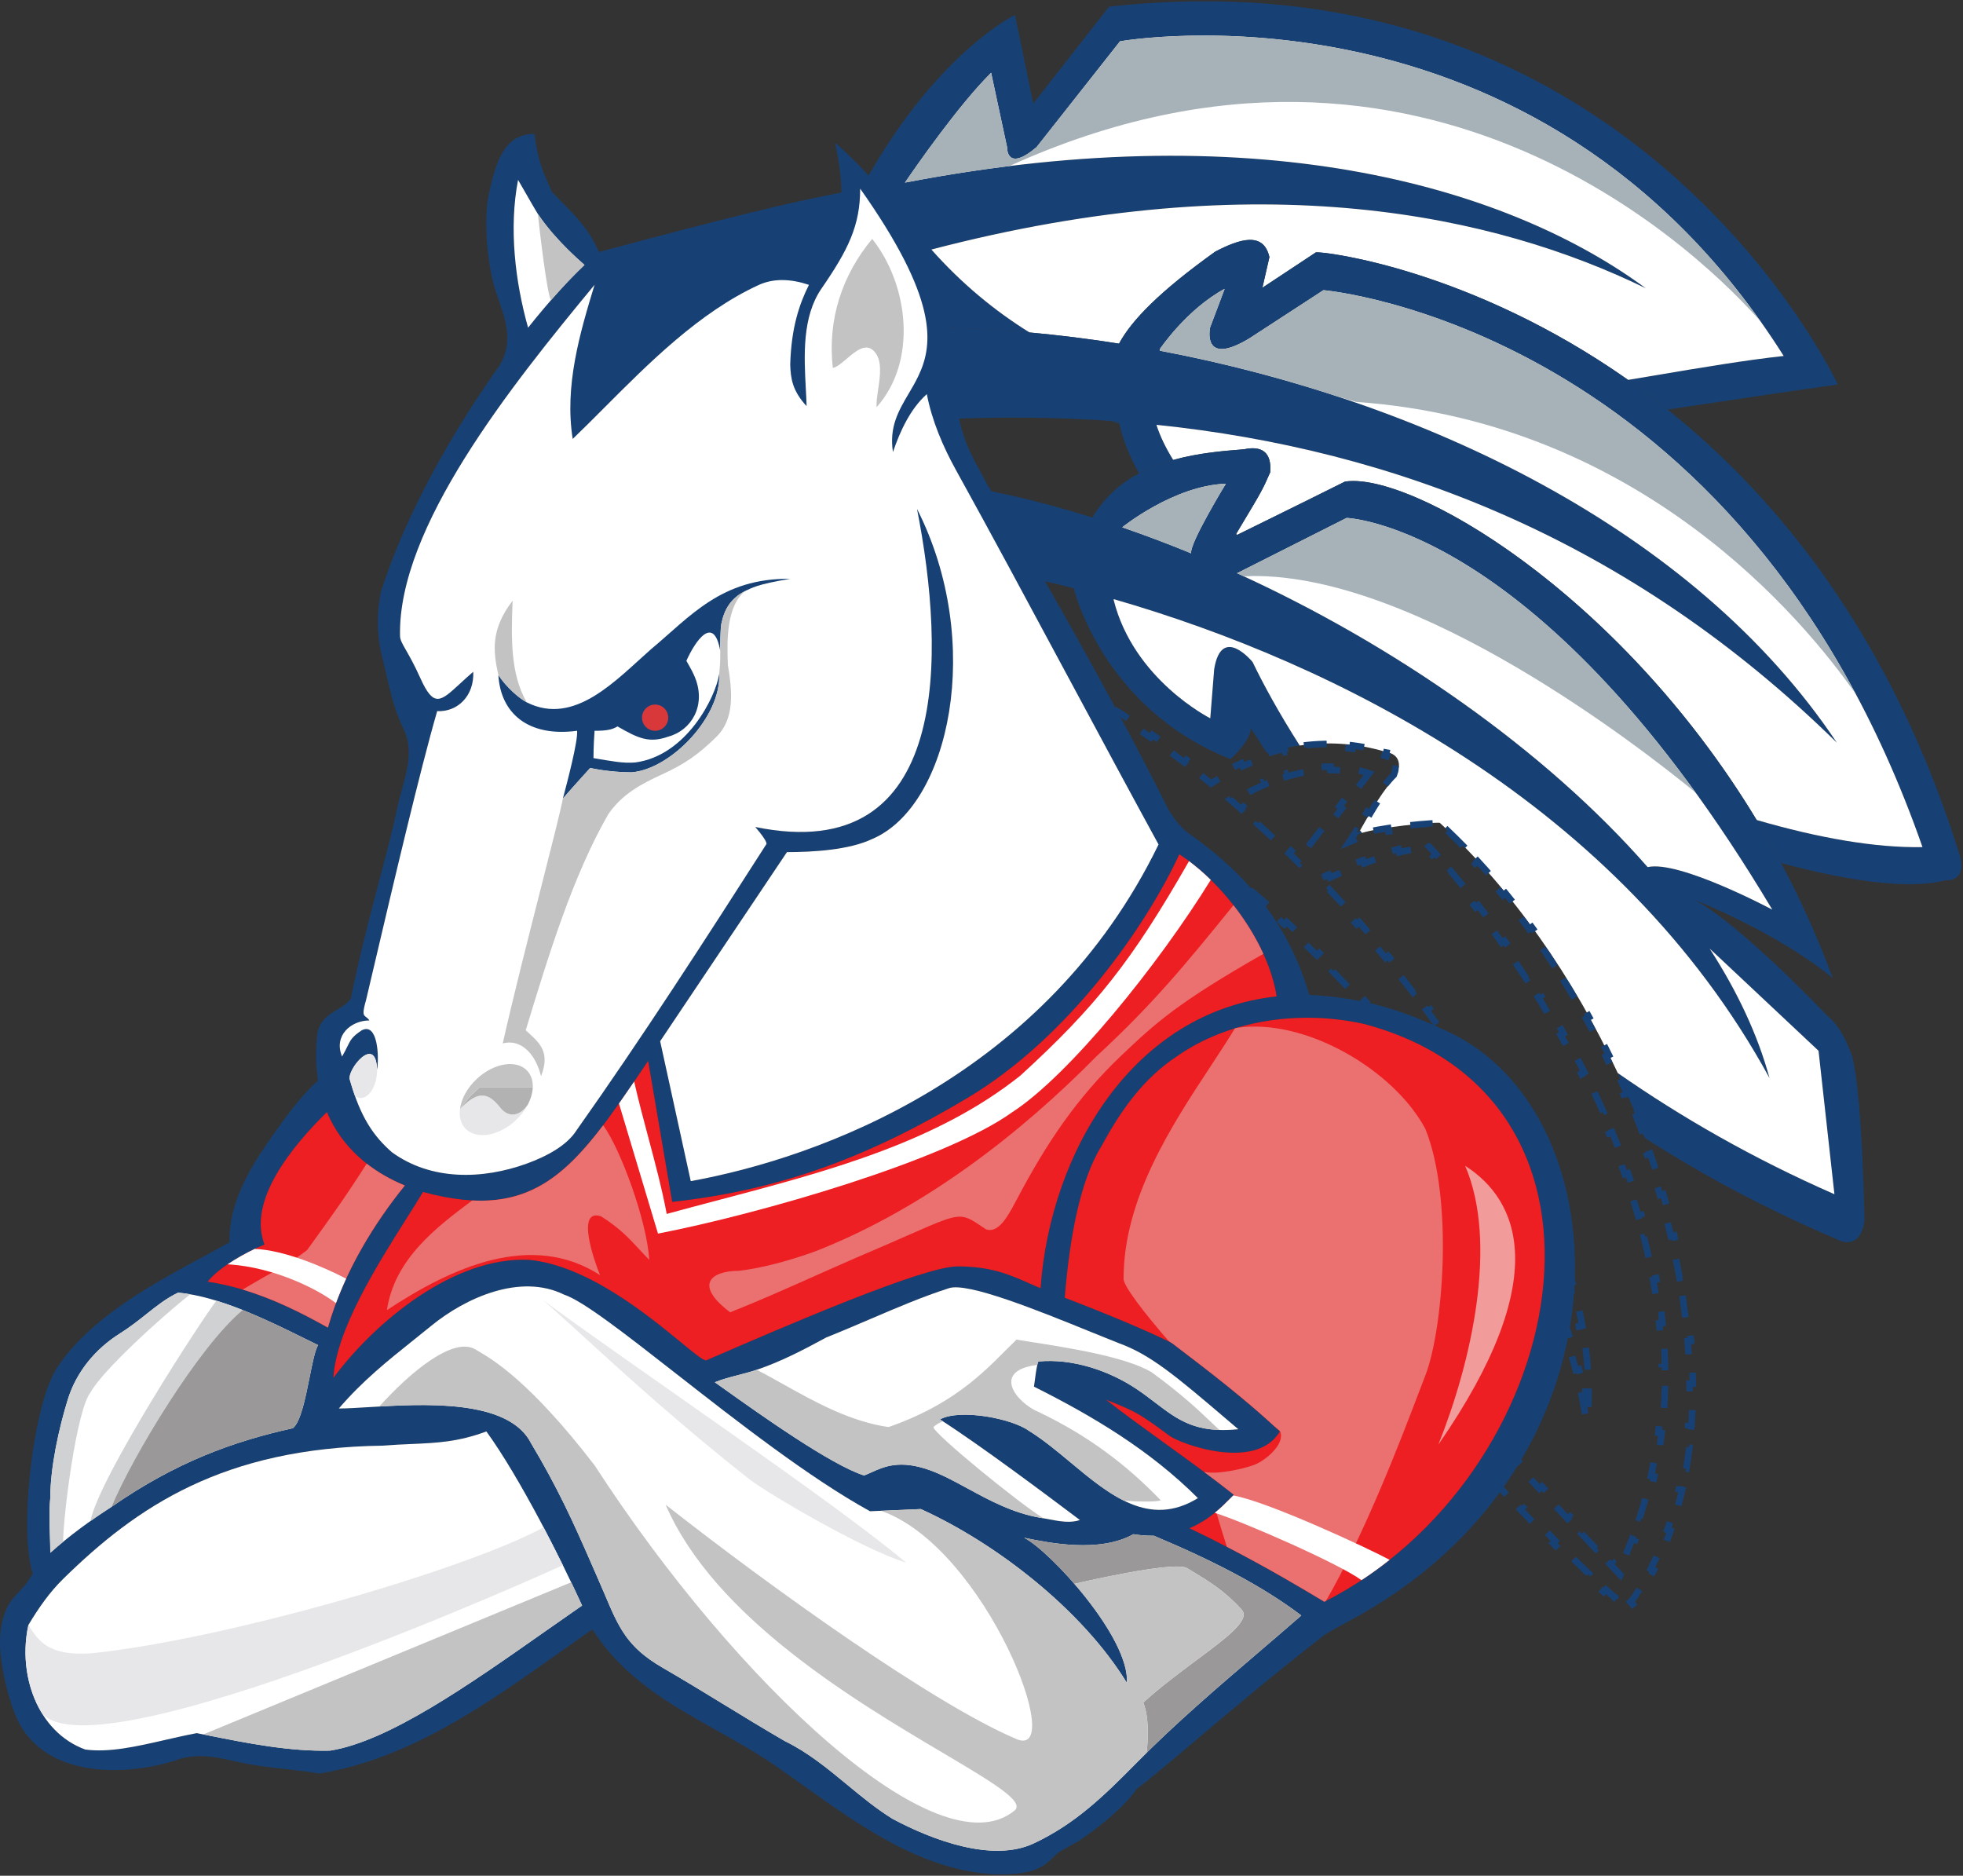 <svg width="898" height="858" viewBox="0 0 898 858" fill="none" xmlns="http://www.w3.org/2000/svg">
<rect x="0" y="0" width="898" height="858" fill="#333333" stroke="none"/>
<g clip-path="url(#clip0_29_3821)">
<path fill-rule="evenodd" clip-rule="evenodd" d="M291.45 162.051C332.241 143.937 370.537 129.999 406.423 119.572C415.13 131.059 424.265 141.133 433.837 149.934C445.974 150.236 458.396 150.956 471.019 152.1C454.959 142.143 439.86 129.658 426.075 114.145C577.649 74.506 684.297 98.415 752.848 131.846C692.453 87.311 580.364 51.487 413.977 83.523C418.762 76.511 438.548 47.969 453.399 33.291L460.724 67.441C460.724 67.441 460.306 79.056 474.185 67.312L512.368 18.893C512.368 18.893 703.508 -15.305 815.979 162.834C798.585 164.725 778.704 168.072 757.17 171.699C753.096 172.385 748.962 173.081 744.775 173.779C750.775 177.999 756.809 182.515 762.845 187.345C767.473 186.652 772.137 185.951 776.837 185.245L776.841 185.245C797.436 182.151 818.729 178.953 840.735 175.875C840.735 175.875 748.055 -23.766 507.338 3.072L472.689 47.366L464.304 6.848C464.304 6.848 426.686 24.951 393.225 87.813C363.073 94.467 331.227 103.31 297.672 114.668L291.45 162.051ZM512.045 193.739C511.98 193.43 511.917 193.121 511.857 192.813C510.593 192.719 509.329 192.628 508.066 192.541C509.386 192.953 510.713 193.352 512.045 193.739Z" fill="#174174"/>
<path fill-rule="evenodd" clip-rule="evenodd" d="M752.849 131.846C692.454 87.311 580.364 51.487 413.978 83.523C418.763 76.511 438.549 47.969 453.399 33.291L460.725 67.441C460.725 67.441 460.307 79.056 474.185 67.312L512.369 18.893C512.369 18.893 703.508 -15.305 815.979 162.834C798.585 164.724 778.704 168.072 757.17 171.698C753.096 172.385 748.962 173.081 744.775 173.779C673.301 123.5 606.743 115.061 601.99 115.437L577.497 131.631L580.705 117.612C577.988 105.678 566.878 109.409 555.92 115.112C530.46 133.365 517.702 146.452 511.914 157.199C498.124 155.016 484.459 153.318 471.02 152.101C454.96 142.143 439.861 129.658 426.076 114.145C577.649 74.506 684.297 98.415 752.849 131.846Z" fill="white"/>
<path d="M512.381 18.891C514.12 18.584 692.581 -12.469 805.478 147.122C782.277 120.712 653.497 -11.067 461.772 75.95C446.371 77.848 430.44 80.354 413.978 83.523C418.165 77.388 433.837 54.768 447.638 39.376C449.609 37.177 451.543 35.126 453.399 33.291L460.725 67.441C460.725 67.441 460.698 68.167 460.876 69.073C461.365 71.562 463.395 75.41 471.747 69.249C472.506 68.689 473.318 68.046 474.185 67.312L512.361 18.902L512.369 18.894C512.369 18.894 512.373 18.893 512.381 18.891Z" fill="#A6B1B8"/>
<path fill-rule="evenodd" clip-rule="evenodd" d="M296.21 170.352C296.21 170.352 334.833 189.653 344.004 200.5C398.407 192.218 455.01 188.546 511.865 192.793C513.376 200.543 516.534 208.478 521.104 216.514C526.105 213.847 531.399 211.872 536.702 210.386C533.33 204.944 530.767 199.662 529.11 194.593L529.122 194.329C637.102 205.498 745.274 246.413 840.295 339.726C774.721 241.453 649.774 182.926 530.577 160.417L530.609 159.659C530.609 159.659 542.867 141.447 560.238 132.121L553.605 149.701C553.605 149.701 549.398 168.183 571.572 154.769L605.439 132.73C605.439 132.73 796.213 149.012 879.467 387.488C857.972 387.902 831.838 383.303 803.618 375.087C807.473 381.458 811.212 388.016 814.813 394.759C847.217 403.535 874.146 406.844 890.052 402.65C890.052 402.65 899.603 403.817 896.662 391.755C819.405 142.631 610.554 114.741 601.997 115.417L577.504 131.611L580.713 117.592C577.995 105.658 566.886 109.389 555.928 115.092C530.467 133.345 517.709 146.432 511.921 157.179C427.496 143.812 347.726 148.653 296.21 170.352ZM565.978 244.659C565.818 244.508 565.659 244.357 565.5 244.207C565.308 244.527 565.113 244.853 564.915 245.184C565.254 245.016 565.609 244.841 565.978 244.659Z" fill="#174174"/>
<path fill-rule="evenodd" clip-rule="evenodd" d="M840.295 339.726C774.721 241.453 649.774 182.926 530.577 160.417L530.609 159.658C530.609 159.658 542.867 141.447 560.238 132.121L553.605 149.701C553.605 149.701 549.398 168.183 571.572 154.769L605.439 132.729C605.439 132.729 796.213 149.012 879.467 387.488C857.972 387.902 831.838 383.303 803.618 375.087C739.976 269.897 644.791 215.629 615.26 220.291C605.714 225.091 590.465 232.597 578.407 238.534L578.403 238.535L578.348 238.562L578.3 238.586C573.49 240.954 569.194 243.069 565.978 244.659C565.818 244.508 565.659 244.357 565.5 244.207C566.34 242.803 567.121 241.499 567.849 240.284L567.856 240.272C577.013 224.986 577.715 223.815 581.082 215.999C581.843 206.595 576.941 203.805 569.086 205.508L568.546 205.55C559.835 206.238 548.246 207.152 536.702 210.386C533.33 204.944 530.767 199.662 529.11 194.593L529.122 194.329C637.102 205.498 745.274 246.413 840.295 339.726Z" fill="white"/>
<path d="M611.161 181.121C584.503 172.368 557.395 165.481 530.577 160.417L530.61 159.658C530.61 159.658 542.867 141.447 560.238 132.121L553.605 149.701L553.605 149.703C553.56 149.902 550.178 165.182 566.565 157.485C568.055 156.84 569.717 155.951 571.57 154.77L571.573 154.769L605.404 132.752C605.418 132.753 605.432 132.753 605.446 132.753C605.54 132.754 605.638 132.756 605.74 132.758C613.244 133.505 759.541 150.124 849.047 317.626C824.951 283.11 750.062 192.901 620.376 183.842C620.376 183.842 616.88 182.79 611.161 181.121Z" fill="#A6B1B8"/>
<path fill-rule="evenodd" clip-rule="evenodd" d="M359.641 219.444C359.641 219.444 381.043 244.012 385.319 253.891C404.886 252.881 443.851 256.94 491.355 269.125C491.349 269.286 491.344 269.446 491.339 269.608C491.339 269.608 504.554 324.172 562.905 347.225C562.905 347.225 571.75 339.484 572.273 333.104L573.422 334.9C575.325 337.875 577.365 341.064 579.551 344.445C584.314 342.957 589.334 341.777 594.571 341.018C584.84 325.787 577.756 312.684 573.018 302.835C573.018 302.835 558.806 285.356 555.44 306.125L553.652 328.563C553.652 328.563 518.647 311.011 509.458 274.448L509.503 274.069C610.307 303.13 740.943 367.526 809.487 493.136C804.07 473.227 794.674 453.356 782.102 433.922L785.523 437.087L831.913 480.65L839.181 546.27C801.771 529.874 768.857 510.905 740.053 490.813C744.577 500.575 748.706 510.496 752.408 520.504C778.194 537.073 807.248 552.766 839.992 566.735C839.992 566.735 850.911 573.329 852.903 558.291C852.903 558.291 852.028 501.977 847.369 483.438C847.369 483.438 843.27 470.28 836.017 464.771C836.017 464.771 796.312 422.746 775.115 411.601C775.115 411.601 813.008 426.423 838.384 447.387C782.457 295.08 650.926 214.681 615.245 220.314C605.698 225.114 590.447 232.622 578.388 238.558L578.333 238.585L578.281 238.611C572.921 241.249 568.199 243.574 564.9 245.207C565.968 243.422 566.945 241.791 567.841 240.295C576.998 225.009 577.7 223.838 581.067 216.022C581.829 206.618 576.926 203.828 569.071 205.531L568.531 205.573C549.115 207.105 515.407 209.765 499.744 236.722C449.373 220.928 400.473 214.076 359.641 219.444ZM623.078 380.978C622.78 380.6 622.483 380.223 622.187 379.846C621.736 380.63 621.368 381.252 621.095 381.667C621.652 381.434 622.319 381.204 623.078 380.978ZM513.387 241.194L513.385 241.205C523.879 244.81 534.41 248.787 544.92 253.107C543.924 248.836 560.787 221.266 560.787 221.266C536.972 222.099 513.387 241.194 513.387 241.194ZM565.915 262.2L565.721 262.117C637.614 294.846 706.67 342.866 753.757 396.661L753.75 396.647C768.048 393.304 810.749 416.09 810.749 416.09C705.557 239.738 616.024 236.917 616.024 236.917L565.915 262.2Z" fill="#174174"/>
<path fill-rule="evenodd" clip-rule="evenodd" d="M513.387 241.194L513.386 241.205C523.879 244.81 534.41 248.787 544.92 253.107C543.925 248.836 560.787 221.266 560.787 221.266C536.973 222.099 513.387 241.194 513.387 241.194ZM565.916 262.2L565.722 262.117C637.614 294.846 706.67 342.866 753.757 396.661L753.75 396.647C768.048 393.304 810.75 416.09 810.75 416.09C705.558 239.738 616.024 236.917 616.024 236.917L565.916 262.2ZM809.487 493.136C804.07 473.227 794.674 453.356 782.103 433.922L785.524 437.087L831.914 480.65L839.182 546.27C801.771 529.874 768.857 510.905 740.053 490.813C719.87 447.269 691.809 406.915 658.638 376.364C654.589 376.09 632.202 378.256 623.079 380.978C622.781 380.6 622.483 380.223 622.188 379.846C622.549 379.218 622.963 378.487 623.423 377.674L623.423 377.674C626.928 371.479 633.089 360.587 638.818 355.163C642.772 345.524 635.52 344.238 634.304 344.022C634.222 344.008 634.167 343.998 634.145 343.991C620.132 339.768 606.765 339.252 594.572 341.018C584.841 325.787 577.756 312.684 573.019 302.835C573.019 302.835 558.806 285.356 555.441 306.125L553.652 328.563C553.652 328.563 518.647 311.011 509.459 274.448L509.504 274.069C610.307 303.13 740.944 367.526 809.487 493.136Z" fill="white"/>
<path d="M544.919 253.107C534.41 248.787 523.879 244.81 513.386 241.205C513.386 241.205 513.386 241.205 513.386 241.205L513.387 241.194C513.387 241.194 536.972 222.1 560.786 221.266C560.729 221.36 543.925 248.843 544.919 253.107Z" fill="#A6B1B8"/>
<path d="M775.654 362.511C750.765 342.122 648.92 262.736 572.821 263.485C572.821 263.485 570.94 263.622 568.946 263.596C567.872 263.099 566.797 262.606 565.722 262.117L565.916 262.2L616.024 236.917C616.024 236.917 686.391 239.134 775.654 362.511Z" fill="#A6B1B8"/>
<path d="M532.735 379.094C532.735 379.094 532.735 379.094 532.735 379.094C532.724 379.139 532.709 379.198 532.69 379.271C532.641 379.463 532.568 379.753 532.477 380.135C532.294 380.898 532.036 382.03 531.737 383.489L530.268 383.188C529.79 385.519 529.212 388.668 528.671 392.476L530.156 392.687C529.763 395.46 529.389 398.587 529.089 402.004L527.595 401.873C527.337 404.812 527.134 407.963 527.02 411.288L528.519 411.34C528.416 414.325 528.385 417.45 528.451 420.687L526.951 420.718C527.014 423.772 527.162 426.926 527.416 430.154L528.911 430.037C529.15 433.071 529.483 436.171 529.929 439.318L528.443 439.528C528.877 442.589 529.415 445.693 530.074 448.823L531.542 448.514C532.174 451.516 532.918 454.541 533.788 457.571L532.346 457.985C533.204 460.972 534.182 463.966 535.295 466.951L536.701 466.427C537.219 467.818 537.767 469.207 538.346 470.593C538.348 470.594 538.349 470.596 538.351 470.598C538.419 470.685 538.528 470.816 538.675 470.973C538.973 471.289 539.413 471.694 539.979 472.05L539.181 473.32C540.505 474.152 542.413 474.786 544.821 474.099L544.41 472.656C545.004 472.487 545.66 472.212 546.376 471.792L549.191 466.895L550.491 467.642L556.504 457.181L555.203 456.434L558.209 451.203L561.065 446.235L561.01 451.965L561.01 451.965L561.01 451.966L561.01 451.971L561.01 451.989L561.009 452.062L561.006 452.348C561.004 452.599 561.001 452.969 560.997 453.442C560.989 454.389 560.979 455.75 560.968 457.409L559.468 457.399C559.45 460.331 559.431 464.191 559.425 468.333L560.925 468.335C560.919 471.906 560.924 475.685 560.947 479.257L559.447 479.267C559.473 483.397 559.525 487.254 559.614 490.199L561.113 490.154C561.157 491.591 561.209 492.794 561.271 493.696C561.302 494.148 561.334 494.51 561.367 494.782C561.395 495.012 561.418 495.123 561.424 495.154C561.426 495.164 561.426 495.166 561.425 495.161L561.45 495.237L561.466 495.314L561.466 495.314L561.466 495.314L561.466 495.314L561.466 495.315L561.466 495.315L561.468 495.324L561.479 495.37C561.488 495.413 561.504 495.48 561.525 495.57C561.568 495.751 561.636 496.027 561.732 496.397C561.926 497.137 562.235 498.25 562.693 499.725L561.261 500.17C561.944 502.369 562.95 505.348 564.385 509.065L565.784 508.525C566.766 511.067 567.951 513.961 569.374 517.193L568.001 517.797C569.165 520.439 570.485 523.303 571.982 526.383L573.331 525.728C574.611 528.362 576.021 531.156 577.573 534.105L576.246 534.804C577.637 537.449 579.142 540.218 580.769 543.107L582.076 542.371C583.551 544.99 585.126 547.71 586.809 550.526L585.521 551.296C587.071 553.891 588.712 556.569 590.448 559.326L591.717 558.527C593.338 561.102 595.042 563.748 596.834 566.462L595.582 567.289C597.262 569.833 599.018 572.437 600.854 575.101L602.089 574.249C603.826 576.769 605.635 579.342 607.518 581.967L606.299 582.841C608.093 585.341 609.954 587.887 611.884 590.479L613.087 589.583C614.917 592.04 616.81 594.539 618.769 597.079L617.581 597.995C619.462 600.435 621.404 602.913 623.407 605.427L624.58 604.492C625.508 605.657 626.449 606.83 627.404 608.011C627.407 608.013 627.411 608.015 627.414 608.017C627.542 608.095 627.732 608.205 627.97 608.326C628.455 608.57 629.092 608.832 629.766 608.961L629.484 610.434C631.311 610.783 633.512 610.403 634.809 607.346L633.428 606.76C633.711 606.093 633.96 605.231 634.138 604.122C634.132 604.091 634.126 604.058 634.119 604.022C634.074 603.781 634.014 603.431 633.948 602.98C633.815 602.078 633.659 600.768 633.558 599.109L635.055 599.018C634.898 596.426 634.879 592.94 635.322 588.794L633.831 588.634C634.162 585.536 634.745 582.08 635.708 578.361L637.16 578.737C637.954 575.67 639.013 572.419 640.411 569.038L639.025 568.465C640.278 565.436 641.797 562.308 643.634 559.118L644.934 559.866C646.548 557.062 648.413 554.208 650.566 551.33L649.365 550.431C650.381 549.073 651.46 547.71 652.605 546.345L655.484 542.912L655.252 547.387L655.015 551.947L653.517 551.869L653.044 560.99L654.542 561.068L654.068 570.189L652.57 570.111L652.097 579.232L653.595 579.31L653.121 588.431L651.623 588.353L651.15 597.474L652.648 597.552L652.175 606.673L650.677 606.595L650.203 615.716L651.701 615.794L651.228 624.915L649.73 624.837L649.256 633.958L650.754 634.036L650.548 638.004C650.684 638.164 650.855 638.366 651.06 638.607C651.647 639.299 652.512 640.316 653.628 641.618L652.489 642.594C654.247 644.646 656.625 647.404 659.507 650.71L660.638 649.724C662.742 652.137 665.115 654.842 667.713 657.777L666.59 658.771C668.811 661.28 671.196 663.956 673.717 666.762L674.833 665.759C677.126 668.312 679.532 670.971 682.03 673.708L680.922 674.719C683.27 677.291 685.699 679.932 688.191 682.617L689.291 681.596C691.679 684.17 694.126 686.784 696.617 689.417L695.527 690.448C697.96 693.021 700.435 695.614 702.937 698.205L704.016 697.163C706.489 699.725 708.989 702.285 711.5 704.824L710.434 705.879C712.958 708.431 715.495 710.963 718.031 713.454L719.083 712.384C721.655 714.912 724.225 717.398 726.779 719.821L725.746 720.909C728.388 723.416 731.012 725.857 733.603 728.21L734.612 727.099C735.947 728.312 737.273 729.5 738.588 730.662L738.787 730.838L738.911 731.067L738.912 731.068L738.912 731.069L738.913 731.07L738.913 731.071L738.913 731.071L738.914 731.072C738.917 731.077 738.921 731.085 738.927 731.096C738.93 731.1 738.932 731.104 738.934 731.108C738.955 731.143 738.988 731.199 739.033 731.272C739.125 731.418 739.264 731.628 739.446 731.871C739.817 732.367 740.334 732.953 740.956 733.413L740.064 734.619C741.717 735.841 744.096 736.466 746.885 733.855L745.859 732.76C746.517 732.144 747.238 731.284 748.008 730.104C748.885 728.758 749.737 727.395 750.566 726.014L751.852 726.785C753.522 724.001 755.094 721.148 756.569 718.23L755.23 717.553C756.677 714.691 758.03 711.765 759.292 708.778L760.674 709.362C761.934 706.379 763.104 703.337 764.184 700.241L762.768 699.747C763.824 696.72 764.794 693.639 765.68 690.509L767.124 690.917C768.005 687.804 768.804 684.642 769.521 681.436L768.057 681.109C768.758 677.976 769.381 674.801 769.927 671.585L771.405 671.836C771.946 668.652 772.412 665.43 772.804 662.173L771.315 661.993C771.699 658.809 772.012 655.59 772.256 652.341L773.752 652.453C773.993 649.23 774.168 645.977 774.275 642.698L772.776 642.649C772.881 639.435 772.922 636.196 772.9 632.934L774.4 632.924C774.378 629.686 774.295 626.426 774.15 623.147L772.652 623.213C772.51 619.992 772.31 616.753 772.052 613.497L773.547 613.379C773.291 610.152 772.979 606.909 772.612 603.654L771.121 603.822C770.76 600.621 770.345 597.407 769.877 594.184L771.362 593.968C770.896 590.761 770.379 587.543 769.811 584.318L768.334 584.579C767.773 581.397 767.163 578.209 766.505 575.015L767.974 574.712C767.317 571.53 766.613 568.344 765.862 565.156L764.402 565.5C763.661 562.357 762.874 559.212 762.042 556.067L763.492 555.683C762.662 552.545 761.788 549.407 760.869 546.27L759.43 546.692C758.52 543.585 757.567 540.481 756.573 537.381L758.001 536.922C757.007 533.826 755.971 530.733 754.894 527.647L753.478 528.141C752.411 525.084 751.304 522.034 750.158 518.991L751.562 518.462C750.415 515.419 749.228 512.384 748.003 509.36L746.613 509.923C745.396 506.917 744.14 503.922 742.847 500.939L744.224 500.343C742.929 497.355 741.596 494.38 740.228 491.419L738.866 492.049C737.504 489.104 736.107 486.173 734.674 483.26L736.02 482.598C734.582 479.674 733.108 476.766 731.6 473.878L730.271 474.572C728.768 471.693 727.23 468.833 725.659 465.993L726.972 465.267C725.394 462.415 723.782 459.583 722.137 456.775L720.843 457.533C719.2 454.728 717.524 451.946 715.816 449.188L717.092 448.399C715.373 445.624 713.622 442.874 711.839 440.152L710.584 440.973C708.803 438.253 706.99 435.561 705.147 432.898L706.38 432.044C704.523 429.361 702.635 426.708 700.716 424.087L699.506 424.973C697.583 422.345 695.629 419.75 693.647 417.189L694.833 416.271C692.831 413.686 690.799 411.136 688.739 408.623L687.579 409.574C685.515 407.058 683.423 404.579 681.302 402.14L682.434 401.156C680.29 398.69 678.118 396.265 675.918 393.883L674.816 394.901C672.605 392.507 670.366 390.157 668.101 387.853L669.17 386.801C666.874 384.466 664.551 382.178 662.2 379.939L661.166 381.025C660.127 380.036 659.084 379.057 658.036 378.087C657.18 378.075 655.797 378.126 654.001 378.243L653.904 376.746C651.308 376.914 647.986 377.21 644.431 377.604L644.596 379.095C641.538 379.433 638.307 379.844 635.223 380.309L634.999 378.825C631.565 379.343 628.306 379.926 625.65 380.55L625.993 382.01C624.158 382.441 622.688 382.876 621.682 383.297L617.156 385.19L619.849 381.09C619.997 380.865 620.186 380.557 620.417 380.166L620.826 380.407C621.274 380.231 621.772 380.059 622.31 379.892C622.483 379.591 622.667 379.268 622.861 378.925L621.556 378.185C621.737 377.867 621.926 377.532 622.125 377.18L622.128 377.175C623.085 375.483 624.248 373.428 625.547 371.228L626.839 371.991C629.047 368.252 631.65 364.094 634.335 360.555L633.139 359.648C634.58 357.748 636.068 355.991 637.554 354.549C637.98 353.464 638.239 352.525 638.374 351.716L639.853 351.963C640.43 348.512 639.138 346.61 637.637 345.557L636.776 346.785C635.734 346.053 634.525 345.829 634.049 345.745L634.311 344.268L634.049 345.745L634.008 345.737L634.271 344.261C634.239 344.255 634.213 344.25 634.192 344.246L633.893 345.716L633.89 345.715C633.87 345.711 633.801 345.697 633.72 345.673C632.055 345.171 630.399 344.722 628.754 344.324L629.107 342.866C625.636 342.027 622.209 341.41 618.836 340.992L618.651 342.481C615.175 342.051 611.757 341.836 608.404 341.811L608.415 340.311C604.861 340.285 601.381 340.469 597.984 340.834L598.145 342.326C594.672 342.699 591.287 343.265 588.003 343.991L587.679 342.526C584.209 343.294 580.85 344.237 577.616 345.32L578.093 346.743C574.76 347.859 571.561 349.125 568.513 350.501L567.896 349.133C564.617 350.613 561.51 352.216 558.594 353.892L559.341 355.192C557.822 356.066 556.355 356.959 554.944 357.865L554.029 358.453L553.186 357.766C551.934 356.746 550.682 355.735 549.428 354.733L550.365 353.561C547.827 351.533 545.286 349.541 542.742 347.588L541.829 348.778C539.259 346.805 536.688 344.871 534.117 342.979L535.006 341.771C532.387 339.844 529.768 337.959 527.151 336.119L526.288 337.346C523.632 335.479 520.979 333.658 518.33 331.885L519.165 330.638C516.456 328.825 513.752 327.062 511.054 325.35L510.25 326.617C507.506 324.876 504.77 323.19 502.042 321.559L502.812 320.272C500.009 318.596 497.216 316.979 494.434 315.424L493.702 316.733C490.862 315.144 488.035 313.62 485.223 312.162L485.914 310.83C483.007 309.323 480.116 307.887 477.244 306.523L476.601 307.878C473.655 306.48 470.731 305.159 467.83 303.919L468.42 302.54C465.399 301.248 462.403 300.043 459.436 298.928L458.908 300.332C455.851 299.183 452.825 298.131 449.836 297.178L450.291 295.749C447.152 294.749 444.05 293.857 440.991 293.079L440.621 294.532C437.453 293.726 434.334 293.043 431.267 292.487L431.535 291.011C428.281 290.421 425.084 289.972 421.948 289.669L421.804 291.162C420.791 291.064 419.785 290.982 418.787 290.915L419.015 293.319L417.522 293.461L418.308 301.75L419.802 301.608L420.588 309.897L419.095 310.038L419.882 318.327L421.375 318.185L421.703 321.641L422.291 322.054L421.43 323.282L423.739 324.902L424.6 323.674L425.552 324.342C427.067 324.787 428.582 325.245 430.096 325.717L429.65 327.149C432.798 328.13 435.946 329.168 439.093 330.263L439.586 328.846C442.716 329.935 445.844 331.079 448.969 332.276L448.432 333.677C451.512 334.856 454.588 336.088 457.662 337.371L458.24 335.987C461.297 337.263 464.35 338.59 467.398 339.964L466.782 341.332C469.79 342.688 472.793 344.092 475.79 345.542L476.443 344.192C479.426 345.634 482.402 347.122 485.371 348.654L484.683 349.987C487.616 351.501 490.543 353.058 493.461 354.656L494.182 353.34C497.088 354.933 499.987 356.566 502.876 358.239L502.125 359.537C504.983 361.192 507.831 362.886 510.67 364.618L511.451 363.337C514.281 365.064 517.101 366.828 519.909 368.628L519.1 369.891C521.882 371.674 524.653 373.493 527.412 375.346L528.249 374.101C529.627 375.026 531.002 375.961 532.375 376.904L533.435 377.632L532.876 378.791C532.86 378.825 532.844 378.859 532.828 378.892L531.471 378.254C531.435 378.331 531.4 378.407 531.366 378.482M532.735 379.094L532.096 378.809M532.735 379.094C532.739 379.08 532.743 379.067 532.746 379.055L532.759 379.003L532.763 378.991L532.763 378.989L532.763 378.989C532.763 378.989 532.763 378.989 532.096 378.809M532.735 379.094L531.366 378.482M532.096 378.809C531.9 378.756 531.645 378.687 531.315 378.598C531.332 378.559 531.349 378.521 531.366 378.482M532.096 378.809L531.366 378.482M624.264 353.113L626.298 353.769L624.989 355.459L621.295 360.23L620.109 359.311L612.721 368.853L613.907 369.771L606.518 379.313L605.332 378.394L597.944 387.936L599.13 388.854L595.435 393.625L594.399 394.963L593.195 393.773C592.024 392.616 590.85 391.465 589.672 390.32L590.718 389.245C588.347 386.94 585.964 384.661 583.569 382.411L582.542 383.504C580.138 381.243 577.722 379.011 575.297 376.809L576.306 375.699C573.855 373.473 571.395 371.277 568.927 369.114L567.938 370.242C566.699 369.155 565.459 368.077 564.216 367.007L562.7 365.703L564.377 364.613C565.111 364.136 566.66 363.161 568.865 361.939L569.592 363.251C571.958 361.939 575.098 360.335 578.809 358.758L578.223 357.378C581.165 356.128 584.465 354.894 588.023 353.833L588.452 355.271C591.602 354.331 594.956 353.53 598.442 352.98L598.208 351.498C601.585 350.965 605.093 350.66 608.669 350.685L608.659 352.185C612.018 352.208 615.432 352.53 618.846 353.235L619.15 351.766C620.855 352.119 622.562 352.564 624.264 353.113ZM725.151 646.715C724.592 643.392 723.951 640.05 723.229 636.692L724.696 636.377C723.978 633.036 723.181 629.679 722.307 626.31L720.855 626.686C720.004 623.399 719.078 620.1 718.082 616.789L719.518 616.357C718.534 613.089 717.481 609.812 716.362 606.527L714.942 607.011C713.846 603.796 712.686 600.574 711.462 597.345L712.865 596.814C711.655 593.621 710.384 590.422 709.053 587.221L707.668 587.797C706.363 584.657 705.001 581.513 703.582 578.368L704.95 577.751C703.545 574.637 702.087 571.521 700.575 568.406L699.225 569.061C697.739 565.998 696.202 562.936 694.615 559.876L695.946 559.185C694.373 556.151 692.75 553.118 691.08 550.09L689.767 550.814C688.121 547.83 686.43 544.85 684.694 541.876L685.99 541.12C684.266 538.165 682.498 535.217 680.688 532.275L679.411 533.061C677.623 530.156 675.795 527.259 673.926 524.369L675.186 523.554C673.327 520.681 671.429 517.815 669.492 514.959L668.251 515.801C666.335 512.976 664.382 510.161 662.393 507.356L663.616 506.488C661.634 503.695 659.617 500.913 657.565 498.142L656.36 499.035C654.327 496.291 652.259 493.558 650.159 490.839L651.346 489.922C649.251 487.21 647.124 484.511 644.965 481.827L643.796 482.767C641.654 480.104 639.48 477.455 637.277 474.822L638.427 473.859C636.226 471.23 633.996 468.616 631.737 466.019L630.605 467.004C628.36 464.423 626.087 461.859 623.786 459.314L624.899 458.308C622.598 455.763 620.27 453.236 617.917 450.728L616.823 451.755C614.48 449.259 612.112 446.783 609.719 444.328L610.793 443.281C608.397 440.822 605.977 438.385 603.532 435.969L602.478 437.036C600.042 434.629 597.583 432.244 595.101 429.882L596.135 428.795C593.646 426.427 591.136 424.081 588.603 421.761L587.59 422.867C585.063 420.552 582.515 418.261 579.947 415.996L580.939 414.871C578.361 412.597 575.762 410.349 573.144 408.129L572.174 409.273C569.558 407.054 566.924 404.864 564.271 402.702L565.219 401.539C562.552 399.365 559.867 397.22 557.165 395.106L556.241 396.288C553.538 394.173 550.818 392.088 548.083 390.036L548.983 388.836C547.609 387.805 546.231 386.783 544.85 385.768L543.248 384.592L542.556 386.454C541.921 388.162 541.39 389.946 540.95 391.785L542.409 392.134C541.602 395.511 541.105 399.108 540.847 402.795L539.351 402.69C539.098 406.302 539.071 409.989 539.202 413.632L540.701 413.578C540.833 417.238 541.128 420.864 541.518 424.334L540.028 424.501C540.458 428.333 541.004 431.974 541.575 435.264L543.053 435.008C543.784 439.22 544.559 442.856 545.187 445.574L543.726 445.912C544.109 447.568 544.438 448.888 544.673 449.796C544.79 450.25 544.883 450.601 544.948 450.839C544.98 450.959 545.005 451.05 545.022 451.112L545.042 451.183L545.047 451.202L545.048 451.207L545.049 451.208L545.049 451.209L545.049 451.209C545.049 451.209 545.049 451.209 546.493 450.803L545.049 451.209L546 454.59L547.785 451.566L551.568 445.155L550.277 444.393L557.844 431.572L559.136 432.335L562.874 426.002C564.141 424.348 565.258 423.189 566.231 422.405L565.29 421.237C569.733 417.658 572.394 420.304 573.881 423.352L572.533 424.01C573.066 425.104 573.442 426.279 573.686 427.199C573.806 427.655 573.892 428.039 573.947 428.305C573.968 428.409 573.985 428.494 573.997 428.559L573.728 434.623L575.226 434.69L574.673 447.152L573.174 447.085L572.621 459.547L574.12 459.613L573.566 472.075L572.068 472.008L571.791 478.239L571.791 478.243C571.7 480.411 571.692 482.445 571.745 484.339L573.245 484.297C573.384 489.279 573.956 493.269 574.557 496.186L573.087 496.489C573.487 498.43 573.902 499.918 574.22 500.931C574.379 501.438 574.515 501.825 574.612 502.091C574.661 502.224 574.7 502.326 574.729 502.398C574.73 502.403 574.732 502.407 574.734 502.411C574.741 502.43 574.748 502.447 574.754 502.461C575.222 503.873 575.75 505.33 576.33 506.824L577.728 506.281C578.783 508.997 580.018 511.851 581.392 514.796L580.033 515.43C581.307 518.159 582.697 520.961 584.17 523.798L585.501 523.107C586.9 525.8 588.375 528.529 589.899 531.26L588.59 531.991C590.095 534.689 591.648 537.389 593.22 540.059L594.512 539.298C596.094 541.984 597.696 544.642 599.291 547.238L598.012 548.023C599.673 550.728 601.326 553.366 602.94 555.902L604.205 555.097C605.941 557.825 607.632 560.436 609.238 562.885L607.984 563.707C609.83 566.522 611.565 569.122 613.131 571.441L614.374 570.602C616.473 573.712 618.266 576.314 619.609 578.244L618.378 579.101C619.218 580.307 619.882 581.252 620.338 581.897C620.565 582.219 620.741 582.465 620.859 582.632L620.994 582.821L621.028 582.869L621.037 582.882L621.04 582.885L621.04 582.886L621.04 582.886L622.26 582.013L621.041 582.886L622.869 585.439L623.706 582.412C624.175 580.714 624.717 578.984 625.322 577.233L623.904 576.743C625.073 573.359 626.465 569.914 627.998 566.485L629.367 567.098C630.853 563.775 632.474 560.465 634.155 557.242L632.825 556.548C634.572 553.199 636.38 549.947 638.164 546.874L639.461 547.627C641.428 544.24 643.367 541.071 645.163 538.231L643.895 537.43C646.251 533.703 648.362 530.542 649.968 528.195L651.206 529.042C652.178 527.621 652.965 526.501 653.507 525.737C653.778 525.355 653.988 525.063 654.13 524.866C654.134 524.86 654.138 524.854 654.143 524.849L655.088 524.348L654.387 523.022L656.895 521.696L657.597 523.022L658.455 522.568C659.143 522.658 659.886 522.873 660.662 523.194L661.234 521.807C663.261 522.643 665.211 524.001 666.657 525.152L665.723 526.326C666.418 526.879 666.991 527.383 667.389 527.747C667.436 527.789 667.48 527.83 667.521 527.868L667.276 532.579L668.774 532.657L668.211 543.453L666.713 543.375L666.15 554.172L667.648 554.25L667.085 565.046L665.587 564.968L665.025 575.765L666.523 575.843L665.96 586.639L664.462 586.561L663.899 597.358L665.397 597.436L664.834 608.232L663.336 608.154L662.773 618.95L664.271 619.029L663.709 629.825L662.211 629.747L661.929 635.145L661.896 635.783L662.333 636.249L665.557 639.688L666.652 638.663L673.1 645.541L672.006 646.567L678.455 653.446L679.549 652.42L685.998 659.298L684.904 660.324L691.353 667.203L692.447 666.177L698.896 673.056L697.802 674.082L704.25 680.96L705.345 679.934L711.793 686.813L710.699 687.839L717.148 694.717L718.242 693.692L724.691 700.57L723.597 701.596L730.046 708.475L731.14 707.449L737.589 714.327L736.495 715.353L739.719 718.793L741.236 720.41L742.173 718.401C742.895 716.852 743.594 715.303 744.272 713.752L742.898 713.151C744.244 710.073 745.503 706.99 746.678 703.905L748.08 704.439C749.292 701.257 750.416 698.073 751.453 694.888L750.027 694.423C751.068 691.229 752.022 688.034 752.892 684.839L754.339 685.234C755.229 681.966 756.033 678.699 756.753 675.434L755.288 675.111C756.013 671.826 756.652 668.542 757.21 665.262L758.689 665.513C759.255 662.184 759.738 658.858 760.14 655.538L758.651 655.358C759.055 652.027 759.378 648.701 759.624 645.382L761.12 645.493C761.369 642.123 761.54 638.76 761.635 635.407L760.135 635.365C760.23 632.017 760.249 628.678 760.196 625.349L761.696 625.326C761.642 621.954 761.515 618.595 761.319 615.248L759.822 615.336C759.626 611.989 759.36 608.656 759.028 605.337L760.52 605.187C760.185 601.835 759.784 598.499 759.319 595.179L757.834 595.387C757.37 592.072 756.844 588.774 756.259 585.495L757.735 585.232C757.143 581.913 756.491 578.613 755.783 575.335L754.317 575.651C753.61 572.376 752.847 569.121 752.033 565.889L753.487 565.523C752.665 562.26 751.79 559.02 750.868 555.807L749.426 556.221C748.5 552.995 747.525 549.795 746.506 546.622L747.934 546.164C746.903 542.952 745.826 539.769 744.709 536.617L743.295 537.118C742.175 533.955 741.013 530.823 739.815 527.723L741.214 527.182C739.999 524.039 738.746 520.929 737.462 517.855L736.078 518.433C734.778 515.324 733.445 512.251 732.083 509.217L733.452 508.603C732.067 505.517 730.653 502.472 729.215 499.468L727.862 500.116C726.407 497.079 724.928 494.086 723.429 491.137L724.766 490.457C723.234 487.444 721.681 484.478 720.114 481.562L718.793 482.273C717.187 479.285 715.566 476.35 713.935 473.47L715.24 472.731C713.561 469.767 711.873 466.862 710.181 464.019L708.892 464.786C707.154 461.864 705.413 459.008 703.675 456.22L704.948 455.426C703.14 452.526 701.336 449.7 699.545 446.952L698.288 447.771C696.421 444.906 694.567 442.126 692.736 439.435L693.976 438.591C692.035 435.738 690.12 432.986 688.241 430.337L687.017 431.205C685.008 428.374 683.041 425.663 681.129 423.078L682.335 422.186C680.237 419.35 678.206 416.664 676.258 414.138L675.07 415.054C672.885 412.221 670.807 409.589 668.859 407.169L670.027 406.228C667.709 403.348 665.575 400.767 663.668 398.505L662.521 399.471C659.823 396.271 657.582 393.713 655.918 391.85L657.036 390.851C655.971 389.659 655.14 388.75 654.573 388.137C654.29 387.831 654.074 387.598 653.927 387.442C653.879 387.391 653.839 387.349 653.806 387.314L653.76 387.265L653.717 387.219L653.705 387.207L653.702 387.204L653.701 387.203L653.701 387.203L653.701 387.203C653.701 387.203 653.701 387.203 652.615 388.238L653.701 387.203L653.282 386.763L652.675 386.739C651.289 386.683 649.808 386.744 648.263 386.896L648.411 388.389C645.839 388.643 643.025 389.168 640.103 389.874L639.751 388.416C637.056 389.067 634.281 389.869 631.527 390.75L631.985 392.179C629.283 393.044 626.593 393.991 624.013 394.955L623.488 393.55C620.68 394.598 618.004 395.666 615.584 396.671L616.159 398.056C613.076 399.336 610.408 400.513 608.414 401.417L607.795 400.051C606.592 400.597 605.632 401.044 604.972 401.355C604.642 401.51 604.386 401.632 604.213 401.715C604.127 401.756 604.06 401.788 604.016 401.81L603.964 401.834L603.951 401.841L603.947 401.842L603.946 401.843L603.946 401.843L604.576 403.139L603.492 404.204C604.662 405.417 605.827 406.637 606.989 407.863L608.077 406.831C610.403 409.286 612.711 411.763 615.001 414.262L613.895 415.275C616.175 417.763 618.436 420.273 620.677 422.802L621.8 421.808C624.044 424.341 626.268 426.894 628.471 429.466L627.332 430.441C629.529 433.007 631.704 435.591 633.856 438.192L635.012 437.235C637.171 439.846 639.308 442.473 641.419 445.116L640.247 446.052C642.357 448.693 644.442 451.35 646.5 454.021L647.688 453.106C649.758 455.792 651.8 458.493 653.814 461.206L652.61 462.1C654.627 464.817 656.615 467.546 658.572 470.287L659.792 469.415C661.765 472.178 663.707 474.952 665.615 477.735L664.378 478.583C666.294 481.376 668.176 484.179 670.023 486.989L671.276 486.165C673.142 489.005 674.973 491.852 676.766 494.707L675.496 495.505C677.299 498.375 679.064 501.252 680.789 504.133L682.076 503.363C683.824 506.283 685.532 509.208 687.197 512.136L685.893 512.878C687.57 515.828 689.204 518.782 690.792 521.736L692.113 521.026C693.726 524.028 695.292 527.031 696.81 530.034L695.471 530.71C697.003 533.742 698.485 536.772 699.914 539.8L701.27 539.16C702.727 542.244 704.129 545.327 705.475 548.404L704.101 549.005C705.462 552.118 706.766 555.225 708.009 558.325L709.401 557.767C710.671 560.935 711.879 564.096 713.022 567.247L711.612 567.758C712.771 570.955 713.863 574.142 714.885 577.315L716.313 576.855C717.363 580.114 718.339 583.359 719.239 586.589L717.794 586.992C718.707 590.268 719.541 593.528 720.294 596.768L721.755 596.429C722.529 599.761 723.217 603.073 723.816 606.363L722.34 606.632C722.949 609.977 723.466 613.297 723.886 616.589L725.374 616.399C725.808 619.799 726.141 623.171 726.369 626.511L724.872 626.613C725.103 629.995 725.224 633.343 725.234 636.653L726.734 636.649C726.743 639.996 726.638 643.308 726.416 646.579L725.473 646.737L725.151 646.715Z" stroke="#174174" stroke-width="3" stroke-dasharray="10 10"/>
<path fill-rule="evenodd" clip-rule="evenodd" d="M223.496 89.282L223.652 88.601C226.612 75.757 229.992 61.086 244.496 61.282C245.836 72.768 248.409 78.566 251.463 85.444C251.801 86.207 252.146 86.983 252.496 87.782C254.186 89.567 255.806 91.21 257.359 92.785C264.072 99.595 269.529 105.13 273.996 115.282C335.032 98.915 360.792 92.739 384.92 88.075C384.874 81.774 384.001 74.345 381.996 65.282C411.045 90.487 442.285 135.766 432.678 166.193C434.459 172.597 436.231 179.594 437.996 187.282C440.043 200.385 444.103 207.788 448.801 216.355C449.84 218.249 450.909 220.2 451.996 222.282C473.996 256.782 522.916 344.782 538.996 379.782C541.481 385.192 540.589 387.714 539.496 390.782C524.496 423.282 488.996 474.586 442.496 502.282C397.416 529.132 357.496 544.282 307.496 549.782L296.496 485.282C296.023 485.981 295.553 486.675 295.086 487.364C277.223 513.758 263.937 533.39 246.232 542.884C240.871 545.659 235.003 547.657 228.481 548.656C219.088 549.972 208.294 549.105 195.322 545.765C164.435 537.126 141.257 514.159 144.996 474.282C145.679 466.99 150.125 464.322 154.305 461.813C156.714 460.368 159.034 458.975 160.496 456.782C164.283 437.846 169.089 419.588 173.43 403.097C176.539 391.286 179.409 380.381 181.496 370.782C182.109 367.573 182.991 364.368 183.87 361.173C186.445 351.815 188.992 342.556 184.676 333.602C180.486 324.927 178.65 316.899 176.683 308.301C175.927 304.995 175.152 301.605 174.216 298.062C171.728 285.458 173.189 276.852 174.007 272.032L174.008 272.03C174.084 271.581 174.154 271.165 174.216 270.782C185.524 235.336 206.711 197.764 228.39 167.412C234.88 156.844 231.489 146.98 228.201 137.416C227.61 135.696 227.022 133.985 226.496 132.282C222.926 120.692 221.186 101.382 223.496 89.282ZM420.133 171.961C418.77 174.82 417.208 177.469 415.67 180.076C411.083 187.855 406.712 195.267 408.496 206.782C411.646 197.472 416.416 186.992 423.996 180.282C426.296 192.382 431.386 204.292 437.306 214.982C452.975 243.298 471.011 276.874 489.043 310.445L489.046 310.451L489.049 310.456L489.053 310.462C503.074 336.565 517.093 362.663 529.996 386.282C478.496 492.282 374.915 529.607 315.996 540.282L301.996 476.282L359.996 389.782C371.977 389.782 388.496 388.782 398.996 383.782C434.496 368.782 450.496 293.782 419.496 232.782C432.496 298.782 435.496 396.782 345.496 378.282C351.996 385.782 350.496 386.282 350.496 386.282C348.714 389.063 346.935 391.841 345.156 394.616C318.473 436.235 291.995 477.102 263.746 517.032C263.214 517.876 262.609 518.693 261.938 519.483C257.238 525.013 249.306 529.235 240.976 532.262C238.445 533.178 235.863 533.988 233.247 534.679C214.934 539.515 194.952 538.501 179.246 527.032C178.214 526.126 177.217 525.2 176.252 524.24C169.496 517.516 164.309 509.095 159.996 493.782C159.837 493.22 159.906 492.47 160.148 491.62C161.845 485.673 172.058 474.845 172.496 489.281C172.621 488.531 172.719 487.629 172.781 486.632C173.218 479.647 171.884 467.993 165.496 471.282C165.222 471.465 164.963 471.641 164.717 471.812C161.032 474.374 160.367 475.724 158.88 478.744L158.874 478.757C158.802 478.902 158.729 479.051 158.653 479.204C158.108 480.307 157.442 481.627 156.496 483.282C156.246 482.688 156.043 482.104 155.883 481.531C153.498 472.934 161.027 466.782 168.996 466.782C168.979 466.758 168.963 466.734 168.947 466.71C168.929 466.684 168.912 466.659 168.894 466.635C168.387 465.92 167.88 465.54 167.451 465.219C167.142 464.987 166.873 464.786 166.673 464.511C166.072 463.688 166.09 462.206 167.496 457.282C168.628 452.484 169.877 447.171 171.211 441.491L171.294 441.141L171.294 441.139L171.294 441.138C172.378 436.524 173.518 431.672 174.698 426.661C182.959 391.583 193.192 348.717 199.996 325.282C206.088 325.602 211.472 322.52 214.336 317.28C215.859 314.495 216.669 311.1 216.496 307.282C214.191 309.257 212.188 311.103 210.417 312.736C208.169 314.808 206.294 316.536 204.65 317.748C199.716 321.383 196.856 320.372 192.226 310.052C192.057 309.676 191.891 309.309 191.726 308.95C189.256 303.566 187.228 300.025 185.75 297.444C185.639 297.251 185.532 297.063 185.427 296.88C184.119 294.591 183.303 293.088 183.067 291.646C183.02 291.357 182.996 291.071 182.996 290.782C181.996 241.282 233.496 176.782 271.996 130.282C265.226 152.472 258.156 176.592 261.996 200.782C266.673 196.299 271.484 191.475 276.446 186.498C291.501 171.399 307.954 154.898 326.341 142.28C326.732 142.011 327.124 141.745 327.517 141.48C333.804 137.241 340.317 133.466 347.076 130.362C354.058 127.156 361.998 127.592 370.062 130.295C365.718 138.985 361.988 149.7 361.496 166.782C361.716 173.182 362.496 178.782 368.996 185.782C368.919 183.25 368.778 180.589 368.634 177.843C367.836 162.728 366.903 145.032 375.695 132.155C375.718 132.121 375.742 132.086 375.766 132.052C387.952 114.346 393.456 103.361 393.495 86.464C393.495 86.404 393.496 86.343 393.496 86.282C393.534 86.336 393.572 86.39 393.61 86.444C428.924 136.498 427.231 157.073 420.133 171.961ZM241.579 149.894C250.671 138.458 259.509 128.653 267.385 121.186C259.609 114.453 251.509 106.073 245.996 97.782C244.138 94.719 242.485 91.83 240.673 88.664L240.672 88.662L240.671 88.661C239.538 86.68 238.342 84.591 236.996 82.282C232.74 104.342 235.66 128.837 241.579 149.894Z" fill="#174174"/>
<path d="M267.385 121.186C264.9 119.034 262.381 116.714 259.925 114.282C257.578 111.958 255.287 109.533 253.136 107.055C250.636 104.176 248.324 101.225 246.331 98.282C246.218 98.115 246.106 97.949 245.995 97.782C244.138 94.718 242.484 91.829 240.672 88.662L240.671 88.661C239.538 86.68 238.342 84.591 236.995 82.282C232.739 104.342 235.66 128.837 241.579 149.894C250.671 138.457 259.509 128.653 267.385 121.186Z" fill="white"/>
<path d="M423.996 180.282C416.416 186.992 411.645 197.472 408.495 206.782C406.711 195.267 411.083 187.855 415.67 180.076C417.208 177.469 418.77 174.82 420.133 171.961C427.239 157.057 428.927 136.453 393.495 86.282C393.495 103.282 387.995 114.282 375.766 132.052C366.898 144.937 367.834 162.688 368.633 177.843C368.778 180.589 368.919 183.25 368.995 185.782C362.495 178.782 361.715 173.182 361.495 166.782C361.988 149.7 365.718 138.985 370.062 130.295C361.997 127.591 354.058 127.156 347.076 130.362C320.04 142.777 296.946 165.938 276.446 186.498C271.484 191.475 266.673 196.299 261.995 200.782C258.155 176.592 265.225 152.472 271.995 130.282C233.495 176.782 181.995 241.282 182.995 290.782C182.995 292.635 183.976 294.348 185.75 297.444C187.326 300.197 189.529 304.043 192.226 310.052C198.4 323.812 201.425 321.023 210.417 312.736C212.188 311.103 214.191 309.257 216.495 307.282C216.995 318.282 209.326 325.772 199.996 325.282C192.22 352.064 179.966 404.226 171.294 441.138L171.294 441.139L171.293 441.141C169.928 446.952 168.652 452.385 167.495 457.282C165.621 463.848 166.215 464.293 167.45 465.218C167.908 465.562 168.454 465.971 168.995 466.782C160.495 466.782 152.495 473.782 156.495 483.282C157.576 481.39 158.292 479.937 158.88 478.744C160.466 475.522 161.117 474.201 165.495 471.282C172.796 467.523 173.495 483.282 172.495 489.282C171.995 472.782 158.728 489.282 159.995 493.782C164.925 511.282 170.996 519.782 179.246 527.032C197.196 540.139 220.73 539.591 240.976 532.262C250.496 528.802 259.495 523.782 263.745 517.032C293.878 474.44 321.995 430.782 350.495 386.282C350.495 386.282 351.995 385.782 345.495 378.282C435.495 396.782 432.495 298.782 419.495 232.782C450.495 293.782 434.495 368.782 398.995 383.782C388.495 388.782 371.977 389.782 359.995 389.782L301.995 476.282L315.995 540.282C374.915 529.607 478.495 492.282 529.995 386.282C517.091 362.66 503.069 336.557 489.046 310.45L489.043 310.445C471.011 276.874 452.975 243.298 437.305 214.982C431.385 204.292 426.295 192.382 423.996 180.282Z" fill="white"/>
<path d="M246.056 97.873C251.568 106.134 259.637 114.477 267.385 121.186C262.648 125.677 257.563 131.013 252.285 137.041C252.187 137.123 252.091 137.203 251.995 137.282C250.062 133.417 246.729 104.337 246.056 97.873Z" fill="#C4C3C3"/>
<path d="M398.995 109.282C415.635 130.182 419.835 165.192 400.995 186.282C400.855 184.015 401.275 181.171 401.721 178.157C402.669 171.746 403.731 164.566 399.745 160.532C395.986 156.741 391.455 160.603 387.336 164.115C385.023 166.086 382.84 167.948 380.995 168.282C378.455 146.192 385.275 125.742 398.995 109.282Z" fill="#C4C3C3"/>
<path fill-rule="evenodd" clip-rule="evenodd" d="M240.995 321.282C237.785 319.662 231.495 314.282 227.995 308.782C228.965 326.132 241.495 337.282 263.995 334.282C264.495 338.782 259.495 357.782 257.495 365.282C261.308 360.821 269.995 351.282 269.995 351.282C269.995 351.282 278.495 353.282 288.995 353.282C306.995 351.782 329.995 327.782 328.995 308.282C327.473 318.782 313.995 345.782 290.495 348.782C284.746 349.179 280.495 348.282 271.495 346.782C271.495 346.782 271.495 340.782 271.995 334.282C277.495 334.282 279.995 333.782 282.495 332.282C291.995 337.782 296.995 340.032 305.675 336.962C316.325 334.112 322.995 322.782 318.065 310.212C317.112 307.782 315.995 305.782 313.995 302.282C317.995 293.282 326.495 280.782 329.495 297.782C329.455 296.072 329.495 287.693 329.995 285.282C331.405 278.482 334.465 273.582 340.995 270.282C343.662 269.115 345.995 267.282 361.495 264.782C329.995 264.282 315.495 282.282 297.745 297.032C282.085 310.752 262.885 332.342 240.995 321.282Z" fill="#174174"/>
<path fill-rule="evenodd" clip-rule="evenodd" d="M329.485 296.863C329.472 294.087 329.557 287.394 329.995 285.282C331.392 278.544 334.41 273.672 340.817 270.373C340.876 270.342 340.936 270.312 340.995 270.282C332.255 277.112 332.495 293.282 332.995 304.282C334.995 316.282 336.155 328.752 327.745 337.032C319.335 345.322 312.765 349.712 302.915 354.202C293.075 358.702 284.395 363.432 278.225 372.512C261.995 400.782 250.995 436.782 240.495 471.282C240.851 471.608 241.206 471.929 241.556 472.247L241.558 472.249C247.114 477.284 251.728 481.466 247.495 492.282C245.495 483.782 239.415 474.892 229.995 477.282C234.443 457.305 241.649 428.983 247.595 405.615C252.525 386.239 256.589 370.268 257.495 365.282C257.495 365.282 257.496 365.282 257.496 365.281C261.303 360.826 269.97 351.31 269.995 351.282C269.995 351.282 269.995 351.282 269.995 351.282C270.061 351.297 278.536 353.282 288.995 353.282C306.995 351.782 329.995 327.782 328.995 308.282C329.495 303.282 329.495 302.282 329.495 297.782C329.495 297.782 329.495 297.782 329.495 297.782M329.485 296.863C329.491 297.17 329.495 297.475 329.495 297.781Z" fill="#C4C3C3"/>
<path d="M227.995 308.782C225.495 297.782 224.495 287.782 234.495 274.782C234.475 275.393 234.453 276.011 234.432 276.634C233.936 290.897 233.331 308.348 240.995 321.282C237.785 319.662 231.495 314.282 227.995 308.782Z" fill="#C4C3C3"/>
<circle cx="299.695" cy="328.282" r="6" fill="#D9383B"/>
<path d="M210.43 507.278C217.237 500.421 222.177 498.104 228.745 506.532C232.978 511.957 238.315 510.022 241.429 505.323C240.109 507.835 238.241 510.3 235.875 512.501C228.048 519.781 217.74 521.421 212.85 516.164C210.746 513.903 209.988 510.734 210.43 507.278Z" fill="#E7E7E9"/>
<path d="M243.725 497.284C243.642 499.839 242.855 502.609 241.43 505.323C238.315 510.022 232.979 511.957 228.746 506.532C222.181 498.109 217.244 500.418 210.442 507.265C214.174 502.223 214.931 501.52 218.501 498.21C218.81 497.923 219.14 497.617 219.496 497.286L243.725 497.284Z" fill="#B3B2B3"/>
<path d="M210.442 507.265C214.173 502.223 214.931 501.52 218.5 498.21C218.809 497.924 219.14 497.617 219.495 497.286L243.725 497.284C243.719 497.451 243.711 497.618 243.7 497.786C243.91 494.682 243.11 491.864 241.191 489.801C236.301 484.544 225.993 486.184 218.166 493.464C213.706 497.613 211.015 502.698 210.43 507.278" fill="#C4C3C3"/>
<path d="M172.345 487.185C172.421 487.815 172.472 488.513 172.495 489.282C172.497 489.275 172.498 489.269 172.499 489.263C172.511 489.96 172.484 490.676 172.417 491.404C171.829 497.728 168.355 502.576 164.657 502.233C163.828 502.156 163.058 501.824 162.369 501.285C161.548 498.98 160.758 496.489 159.995 493.782C158.886 489.844 168.909 476.715 171.764 484.557C172.024 485.37 172.221 486.252 172.345 487.185Z" fill="#E7E7E9"/>
<path fill-rule="evenodd" clip-rule="evenodd" d="M530.003 361.78C536.902 376.499 542.353 380.254 545.166 382.193C545.411 382.362 545.636 382.517 545.84 382.664C570.888 400.729 589.692 423.202 598.959 455.131C607.014 455.401 615.356 456.508 624.003 458.28C637.613 461.07 649.878 466.041 662.503 471.939C743.503 509.78 749.503 671.201 616.792 741.673C612.894 743.743 609.117 745.844 606.003 747.781C584.325 764.511 563.325 782.258 546.895 796.143L546.894 796.143C535.091 806.118 525.646 814.099 520.003 818.28C513.503 827.78 500.063 837.72 493.083 842.36C490.667 843.644 488.319 844.971 486.003 846.281C484.162 847.202 482.874 848.468 481.502 849.817C477.66 853.595 473.163 858.017 454.003 857.28C421.453 855.232 393.458 835.251 367.399 816.651L367.398 816.65L367.386 816.642C363.29 813.719 359.243 810.83 355.232 808.05C346.266 801.835 336.871 796.574 327.561 791.361L327.557 791.358C306.207 779.403 285.297 767.695 271.002 745.28C266.157 748.65 261.307 752.09 256.435 755.545C222.437 779.656 187.391 804.51 146.002 811.28C141.902 810.46 137.058 809.927 131.749 809.344C124.113 808.505 115.515 807.559 106.782 805.5C97.243 803.26 88.422 801.89 79.323 805.6C51.502 813.78 17.052 811.164 6.682 783.6C3.582 775.36 1.042 765.1 0.222 756.06C-0.598 747.02 0.652 736.61 7.302 729.59C12.145 724.478 12.43 723.993 13.379 722.379C13.735 721.773 14.184 721.008 15.002 719.78C8.502 700.78 15.082 642.36 26.003 625.78C41.102 602.854 68.994 587.787 93.726 574.427C97.582 572.345 101.361 570.303 105.002 568.28C104.502 550.78 114.002 534.78 123.252 521.53C129.797 512.155 136.855 502.104 145.5 494.259L146.503 493.28L150.003 508.28L149.56 508.699C133.675 524.273 113.159 549.18 121.002 569.28C113.565 572.343 103.065 578.085 97.207 583.827C96.37 584.647 95.627 585.468 95.002 586.28C114.65 589.188 132.85 597.618 150.002 607.28C157.352 581.313 171.902 558.707 185.186 542.284L185.503 541.78C188.263 542.917 191.078 543.907 194.003 544.78L193.503 545.23C191.45 548.651 188.944 552.663 186.192 557.014C174.522 575.464 158.433 600.902 153.76 621.69C153.092 624.659 152.658 627.534 152.502 630.28L152.534 630.238C171.942 604.158 208.021 574.659 242.003 576.28C265.28 578.482 289.349 596.12 305.246 608.9C307.517 610.726 309.621 612.453 311.533 614.021C317.508 618.924 321.598 622.28 323.003 622.28L325.08 621.381C329.46 619.485 334.321 617.38 339.501 615.152C368.964 602.479 408.737 585.809 428.834 580.779L428.864 580.772C432.698 579.814 435.813 579.28 438.003 579.28C453.367 579.28 461.897 583.061 471.143 587.16L471.144 587.161L471.15 587.163C472.734 587.866 474.339 588.577 476.003 589.28C480.008 533.649 510.5 476.868 563.394 460.088L563.403 460.086C563.683 459.997 563.964 459.909 564.246 459.823C570.521 457.892 577.109 456.521 584.003 455.78L583.985 455.668C580.441 432.691 561.467 405.257 539.503 390.78C535.709 388.28 532.503 384.78 530.003 361.78ZM605.839 732.682C593.66 725.375 571.479 712.066 544.111 699.052C553.139 695.248 559.106 689.191 562.529 685.716L562.532 685.714L562.534 685.711C563.324 684.91 563.978 684.246 564.503 683.78C554.101 675.512 542.845 667.386 532.102 659.63C522.705 652.846 513.701 646.345 506.003 640.28C519.922 645.78 521.503 646.78 535.003 656.78C539.926 660.427 574.503 673.28 585.503 654.78C571.336 641.417 554.503 628.28 536.003 614.28C524.76 608.659 504.943 600.405 487.083 593.629C489.264 566.62 493.977 540.117 503.922 524.2C512.627 508.094 523.079 493.153 538.703 482.98C561.82 466.865 594.05 461.731 624.003 468.387C753.503 502.78 718.003 675.78 605.839 732.682ZM595.297 738.96C589.1 744.38 582.659 749.888 576.106 755.494L576.104 755.495L576.099 755.5C557.327 771.556 537.621 788.41 520.003 806.28C504.721 821.78 491.833 834.29 472.922 843.2C454.023 852.12 426.283 841.6 408.313 831.98C400.886 827.389 394.206 821.87 387.513 816.34C378.605 808.981 369.673 801.601 358.923 796.36C349.091 790.645 340.276 785.254 331.434 779.846C322.36 774.297 313.259 768.731 303.003 762.78C286.796 753.376 283.075 744.556 276.364 728.645C275.152 725.773 273.898 722.922 272.643 720.071L272.642 720.069L272.635 720.053L272.634 720.051C271.967 718.535 271.3 717.019 270.639 715.5C262.058 695.767 254.862 680.126 243.003 660.28C232.738 639.75 193.475 642.148 168.687 643.663C163.29 643.992 158.579 644.28 155.003 644.28C165.857 631.618 177.23 622.526 189.552 612.674C192.159 610.59 194.807 608.473 197.503 606.28C212.933 593.72 238.003 582.28 258.073 592.21C266.643 594.995 286.069 610.185 309.511 628.514C337.162 650.136 370.402 676.127 398.003 691.28L421.222 690.28C455.503 705.78 495.003 736.28 515.503 769.78C516.937 749.22 480.421 709.457 468.48 703.395C479.987 705.796 502.991 710.448 518.503 701.78C521.8 702.32 524.903 702.529 527.819 702.471C554.698 713.792 577.079 725.176 595.297 738.96ZM475.003 622.78C490.503 621.28 507.353 626.94 519.922 635.36C523.058 637.46 525.837 639.581 528.487 641.603L528.489 641.605L528.491 641.606L528.493 641.608L528.495 641.609C538.732 649.422 547.044 655.766 566.503 653.78C564.494 652.074 562.566 650.433 560.71 648.854L560.695 648.841C538.083 629.597 526.286 619.557 511.503 614.28C507.844 612.832 503.733 611.162 499.356 609.385L499.354 609.384C475.018 599.502 442.478 586.289 434.003 589.28C422.024 593.137 410.378 598.121 398.187 603.338C391.66 606.131 384.976 608.99 378.003 611.78C367.003 617.78 356.955 622.876 347.003 626.28C344.006 627.369 340.834 628.19 337.686 629.005C333.984 629.963 330.315 630.913 327.003 632.28C328.119 633.072 329.344 633.945 330.662 634.884L330.676 634.894L330.679 634.896C347.676 647.001 380.181 670.152 395.303 674.92C396.367 674.512 397.438 674.028 398.552 673.525C404.451 670.862 411.533 667.665 424.933 672.35C430.692 674.364 436.514 677.53 442.654 680.869C452.58 686.267 463.337 692.118 476.003 694.28C477.267 694.465 478.59 694.716 479.941 694.973C484.655 695.87 489.728 696.834 494.003 695.28L492.624 694.245C478.857 683.903 448.846 661.359 430.003 649.28C439.003 644.28 462.908 648.78 470.753 654.53C477.184 658.493 483.463 663.721 489.761 668.966C507.702 683.905 525.798 698.973 548.003 685.28C526.003 663.28 499.823 647.72 473.003 634.28C473.147 633.415 473.291 632.301 473.447 631.094L473.448 631.089L473.448 631.084L473.449 631.08C473.834 628.101 474.292 624.557 475.003 622.78ZM141.631 630.008C139.732 639.512 137.577 650.301 134.003 653.28C106.582 659.36 80.502 668.78 51.002 689.28C41.057 695.696 32.002 702.28 23.003 710.28C23.003 707.464 22.911 704.683 22.82 701.912C22.638 696.398 22.457 690.923 23.003 685.28C23.003 671.02 27.003 653.14 30.983 640.26C34.953 627.37 43.752 616.96 54.752 610.03C59.53 607.017 63.414 603.931 67.058 601.035C71.798 597.269 76.132 593.824 81.502 591.28C100.47 593.044 122.939 604.148 139.299 612.232L139.301 612.233L139.303 612.235L139.313 612.24C141.492 613.316 143.563 614.34 145.503 615.28C144.088 617.705 142.918 623.561 141.631 630.008ZM222.503 654.78C237.746 675.791 256.722 713.434 266.288 734.427C265.632 734.88 264.976 735.333 264.32 735.786C259.209 739.321 253.983 742.992 248.69 746.709L248.67 746.723C214.591 770.659 177.75 796.534 151.003 800.78C132.528 801.231 113.157 797.379 95.68 793.904C93.763 793.522 91.87 793.146 90.002 792.78C85.033 793.72 80.136 794.841 75.34 795.938L75.338 795.938L75.337 795.939C62.279 798.927 49.972 801.743 39.002 800.28C16.997 792.225 8.002 765.78 13.002 743.28C17.503 735.78 22.525 728.472 28.922 722.2C62.502 689.28 102.003 662.28 175.003 661.28C179.781 660.893 184.093 660.705 188.161 660.529L188.163 660.528L188.165 660.528C199.846 660.021 209.524 659.601 222.503 654.78Z" fill="#174174"/>
<path d="M576.106 755.494C582.659 749.888 589.1 744.38 595.297 738.96C577.079 725.176 554.698 713.792 527.82 702.471C524.903 702.528 521.8 702.32 518.503 701.78C502.991 710.448 479.987 705.796 468.481 703.395C480.422 709.457 516.937 749.22 515.503 769.78C495.003 736.28 455.503 705.78 421.223 690.28L398.003 691.28C370.402 676.127 337.162 650.136 309.511 628.514C286.069 610.185 266.643 594.995 258.073 592.21C238.003 582.28 212.933 593.72 197.503 606.28C194.807 608.473 192.159 610.59 189.553 612.674C177.23 622.526 165.857 631.618 155.003 644.28C158.579 644.28 163.29 643.992 168.688 643.663C193.476 642.148 232.738 639.75 243.003 660.28C254.863 680.126 262.058 695.767 270.639 715.5C271.3 717.02 271.968 718.536 272.635 720.053L272.642 720.069L272.643 720.071C273.898 722.922 275.153 725.773 276.364 728.645C283.076 744.556 286.797 753.376 303.003 762.78C313.259 768.731 322.361 774.297 331.434 779.846C340.276 785.254 349.092 790.645 358.923 796.36C369.674 801.601 378.606 808.981 387.513 816.34C394.206 821.87 400.886 827.389 408.313 831.98C426.283 841.6 454.023 852.12 472.923 843.2C491.833 834.29 504.721 821.78 520.003 806.28C537.622 788.41 557.327 771.556 576.099 755.5L576.105 755.495L576.106 755.494Z" fill="white"/>
<path d="M519.923 635.36C507.353 626.94 490.503 621.28 475.003 622.78C474.292 624.557 473.834 628.101 473.449 631.08L473.448 631.084L473.448 631.089L473.447 631.094C473.291 632.301 473.147 633.415 473.003 634.28C499.823 647.72 526.003 663.28 548.003 685.28C525.798 698.973 507.702 683.905 489.762 668.966C483.463 663.721 477.184 658.493 470.753 654.53C462.908 648.78 439.003 644.28 430.003 649.28C448.846 661.359 478.857 683.903 492.625 694.245L494.003 695.28C489.728 696.834 484.656 695.87 479.941 694.973C478.59 694.716 477.268 694.465 476.003 694.28C463.337 692.118 452.58 686.267 442.654 680.869C436.514 677.53 430.692 674.364 424.933 672.35C411.533 667.665 404.451 670.862 398.552 673.525C397.438 674.028 396.367 674.512 395.303 674.92C380.182 670.152 347.676 647.001 330.679 634.896L330.676 634.894L330.663 634.884C329.344 633.945 328.119 633.072 327.003 632.28C330.315 630.913 333.984 629.963 337.686 629.005C340.834 628.19 344.006 627.369 347.003 626.28C356.955 622.876 367.003 617.78 378.003 611.78C384.977 608.99 391.66 606.131 398.187 603.338C410.378 598.121 422.025 593.137 434.003 589.28C442.478 586.289 475.018 599.502 499.355 609.384L499.356 609.385C503.733 611.162 507.845 612.832 511.503 614.28C526.287 619.557 538.083 629.597 560.695 648.841L560.71 648.854C562.566 650.433 564.494 652.074 566.503 653.78C547.045 655.766 538.732 649.422 528.495 641.609L528.494 641.608L528.491 641.606L528.489 641.605L528.488 641.603C525.837 639.581 523.058 637.46 519.923 635.36Z" fill="white"/>
<path d="M141.631 630.008C139.733 639.512 137.578 650.301 134.003 653.28C106.583 659.36 80.503 668.78 51.003 689.28C41.057 695.696 32.003 702.28 23.003 710.28C23.003 707.464 22.911 704.683 22.82 701.912C22.638 696.398 22.458 690.923 23.003 685.28C23.003 671.02 27.003 653.14 30.983 640.26C34.953 627.37 43.753 616.96 54.753 610.03C59.53 607.017 63.414 603.931 67.059 601.035C71.798 597.269 76.133 593.824 81.503 591.28C100.47 593.044 122.94 604.148 139.299 612.232L139.301 612.233L139.303 612.235L139.313 612.24C141.493 613.316 143.563 614.34 145.503 615.28C144.088 617.705 142.918 623.561 141.631 630.008Z" fill="white"/>
<path d="M266.288 734.427C256.722 713.434 237.746 675.791 222.503 654.78C209.524 659.601 199.846 660.021 188.165 660.528L188.164 660.528C184.095 660.705 179.782 660.893 175.003 661.28C102.003 662.28 62.503 689.28 28.923 722.2C22.525 728.472 17.503 735.78 13.003 743.28C8.003 765.78 16.997 792.225 39.003 800.28C49.973 801.743 62.28 798.927 75.337 795.939L75.339 795.938C80.135 794.841 85.033 793.72 90.003 792.78C91.87 793.146 93.764 793.522 95.68 793.904C113.157 797.379 132.529 801.231 151.003 800.78C177.75 796.534 214.591 770.659 248.67 746.723L248.69 746.709C253.983 742.992 259.209 739.321 264.32 735.786C264.976 735.333 265.632 734.88 266.288 734.427Z" fill="white"/>
<path d="M22.82 701.912C22.911 704.683 23.003 707.464 23.003 710.28C24.947 708.551 26.895 706.889 28.853 705.28C29.003 692.78 35.003 644.78 41.503 636.78C47.003 626.78 74.003 602.28 87.003 592.027C85.143 591.7 83.307 591.448 81.503 591.28C76.133 593.824 71.798 597.269 67.059 601.035C63.414 603.931 59.53 607.017 54.753 610.03C43.753 616.96 34.953 627.37 30.983 640.26C27.003 653.14 23.003 671.02 23.003 685.28C22.458 690.923 22.638 696.398 22.82 701.912Z" fill="#D0D1D2"/>
<path d="M41.349 695.78C44.489 693.564 47.697 691.413 51.003 689.28C60.503 666.28 91.003 615.78 111.003 599.237C107.027 597.658 103.002 596.206 99.003 594.977C93.503 601.78 45.503 675.28 41.349 695.78Z" fill="#D0D1D2"/>
<path d="M308.383 637.335C285.684 621.405 264.173 606.308 248.503 594.78C253.603 599.189 259.839 604.883 267.162 611.571C285.719 628.516 311.258 651.838 343.003 676.78C350.003 682.28 393.503 708.28 414.503 714.78C392.751 696.547 348.693 665.626 308.383 637.335Z" fill="#E7E7E9"/>
<path d="M248.67 698.652C251.792 704.582 254.773 710.449 257.503 715.975C257.503 715.975 45.003 812.78 19.246 783.78C12.109 772.19 9.954 757.002 13.003 743.28C17.541 750.639 22.175 757.548 41.503 756.28C101.503 750.28 212.503 718.28 248.67 698.652Z" fill="#E7E7E9"/>
<path d="M134.003 653.28C137.578 650.301 139.733 639.512 141.631 630.008C142.919 623.561 144.088 617.705 145.503 615.28C143.563 614.34 141.493 613.316 139.313 612.24L139.303 612.235L139.301 612.233L139.299 612.232C131.018 608.14 121.169 603.273 111.003 599.237C91.003 615.78 60.503 666.28 51.003 689.28C76.815 671.343 100.009 661.888 123.774 655.732C127.169 654.852 130.575 654.04 134.003 653.28Z" fill="#9A9898"/>
<path d="M491.503 724.49C491.503 724.49 537.003 713.78 543.003 717.28C543.817 717.778 544.62 718.264 545.411 718.744L545.42 718.749L545.428 718.754C553.378 723.575 560.277 727.759 568.003 736.28C572.195 740.904 561.413 748.922 547.327 759.398C539.572 765.166 530.815 771.679 523.003 778.78C526.503 787.28 524.504 801.78 524.504 801.78C540.939 785.573 558.91 770.202 576.099 755.5L576.105 755.495C582.659 749.889 589.1 744.38 595.298 738.96C577.079 725.175 554.698 713.792 527.82 702.471C524.904 702.528 521.8 702.32 518.503 701.78C502.992 710.448 479.987 705.796 468.481 703.395C473.423 705.904 482.575 714.186 491.503 724.49Z" fill="#9A9898"/>
<path d="M519.923 635.36C507.353 626.94 490.503 621.28 475.003 622.78C474.832 623.207 474.676 623.737 474.532 624.336C453.176 626.996 465.077 641.81 475.313 645.97C498.003 656.78 515.757 670.409 531.003 686.28C528.823 687.152 519.801 686.883 514.211 686.469C505.797 682.318 497.763 675.629 489.761 668.966L489.76 668.965C483.462 663.721 477.184 658.492 470.753 654.53C462.908 648.78 439.003 644.28 430.003 649.28C430.432 649.555 430.866 649.835 431.306 650.121C429.713 650.766 428.253 651.634 427.003 652.78C427.003 655.765 467.606 688.757 477.362 694.498C476.903 694.419 476.449 694.345 476.003 694.28C463.337 692.118 452.58 686.267 442.654 680.869C436.514 677.53 430.692 674.364 424.933 672.35C411.533 667.665 404.451 670.862 398.552 673.525C397.438 674.028 396.367 674.512 395.303 674.92C380.182 670.152 347.677 647.001 330.68 634.896L330.677 634.894L330.669 634.888L330.668 634.887L330.646 634.872L330.644 634.87L330.628 634.859C329.323 633.929 328.109 633.065 327.003 632.28C330.315 630.913 333.984 629.963 337.686 629.005C340.54 628.266 343.414 627.523 346.159 626.579C350.115 628.596 354.231 630.896 358.501 633.282L358.503 633.282C372.828 641.288 388.891 650.264 406.503 652.78C434.969 642.86 448.925 628.847 459.925 617.803L459.927 617.801C461.678 616.043 463.355 614.359 465.003 612.78C467.063 613.123 469.46 613.499 472.097 613.912C488.664 616.507 514.741 620.591 526.693 627.59C540.935 638.031 548.198 644.959 554.224 650.707L554.228 650.71C555.463 651.889 556.647 653.018 557.828 654.117C544.287 653.661 537.066 648.15 528.495 641.609C525.843 639.585 523.061 637.462 519.923 635.36Z" fill="#C4C3C3"/>
<path d="M472.923 843.2C491.833 834.29 504.721 821.78 520.003 806.28C521.489 804.773 522.99 803.273 524.504 801.78C524.504 801.78 526.503 787.28 523.003 778.78C530.814 771.679 539.571 765.166 547.326 759.399L547.327 759.398C561.413 748.922 572.195 740.904 568.003 736.28C560.277 727.759 553.378 723.575 545.428 718.754C544.631 718.271 543.823 717.781 543.003 717.28C537.003 713.78 491.503 724.49 491.503 724.49C504.147 739.082 516.344 757.729 515.503 769.78C495.003 736.28 455.503 705.78 421.223 690.28L403.003 691.065C451.003 707.78 489.003 806.78 464.503 795.28C427.003 779.28 353.503 726.78 304.503 688.28C326.793 739.866 391.266 778.068 431.406 801.851C454.293 815.412 469.268 824.286 464.003 828.28C429.309 856.469 336.871 770.28 272.003 670.28C242.445 631.808 225.214 621.775 218.657 617.958C218.227 617.707 217.842 617.483 217.503 617.28C207.503 611.28 188.003 627.28 173.503 643.374C198.278 641.938 233.381 641.036 243.003 660.28C254.863 680.126 262.059 695.767 270.639 715.499C271.298 717.013 271.962 718.524 272.627 720.035L272.63 720.042L272.633 720.047L272.635 720.052L272.635 720.053L272.642 720.069L272.643 720.071C273.898 722.922 275.153 725.773 276.364 728.645C283.076 744.556 286.797 753.376 303.003 762.78C313.259 768.731 322.361 774.297 331.434 779.846C340.276 785.254 349.092 790.645 358.923 796.36C369.674 801.601 378.606 808.981 387.513 816.34C394.206 821.87 400.886 827.389 408.313 831.98C426.283 841.6 454.023 852.12 472.923 843.2Z" fill="#C4C3C3"/>
<path d="M266.288 734.427C265.632 734.88 264.976 735.333 264.32 735.786C259.21 739.321 253.985 742.991 248.692 746.708L248.69 746.709L248.67 746.723C214.591 770.659 177.75 796.534 151.003 800.78C132.529 801.231 113.157 797.379 95.68 793.904L95.672 793.902C94.777 793.724 93.887 793.547 93.003 793.372L261.302 723.78C263.152 727.638 264.83 731.226 266.288 734.427Z" fill="#C4C3C3"/>
<path d="M471.144 587.16C472.73 587.863 474.337 588.576 476.003 589.28C480.503 526.78 518.433 462.83 584.003 455.78C580.503 432.78 561.503 405.28 539.503 390.78C524.503 423.28 489.003 474.584 442.503 502.28C397.423 529.13 357.503 544.28 307.503 549.78L296.503 485.28C296.03 485.979 295.56 486.673 295.094 487.362C263.5 534.043 246.224 559.528 193.503 545.24C191.45 548.661 188.944 552.663 186.192 557.014C172.856 578.1 153.746 608.313 152.503 630.28C171.904 604.189 208.003 574.658 242.003 576.28C268.606 578.797 296.243 601.474 311.533 614.021C317.508 618.924 321.598 622.28 323.003 622.28C323.683 621.986 324.375 621.686 325.081 621.381C359.14 606.635 422.328 579.28 438.003 579.28C453.367 579.28 461.898 583.061 471.144 587.16Z" fill="#ED1F23"/>
<path d="M544.111 699.052C571.48 712.066 593.66 725.375 605.84 732.682C718.003 675.78 753.503 502.78 624.003 468.387C594.051 461.731 561.821 466.865 538.703 482.98C523.08 493.153 512.628 508.094 503.923 524.2C493.977 540.117 489.265 566.62 487.084 593.629C504.943 600.405 524.761 608.659 536.003 614.28C554.503 628.28 571.337 641.417 585.503 654.78C574.503 673.28 539.927 660.427 535.003 656.78C521.503 646.78 519.923 645.78 506.003 640.28C513.701 646.345 522.706 652.846 532.102 659.63C542.845 667.386 554.101 675.512 564.503 683.78C563.978 684.247 563.324 684.91 562.534 685.712L562.532 685.714L562.53 685.716C559.107 689.191 553.139 695.248 544.111 699.052Z" fill="#ED1F23"/>
<path d="M149.56 508.699C133.675 524.273 113.159 549.18 121.003 569.28C112.503 572.78 100.003 579.78 95.003 586.28C114.65 589.188 132.851 597.618 150.003 607.28C157.352 581.313 171.902 558.707 185.186 542.284C169.211 535.701 156.255 524.652 149.56 508.699Z" fill="#ED1F23"/>
<path d="M670.257 533.28C685.503 568.78 673.003 623.28 658.003 660.78C711.003 584.28 694.503 548.78 670.257 533.28Z" fill="#F19B9B"/>
<path d="M577.937 436.318C538.492 458.79 528.472 468.091 512.753 483.03C492.84 501.994 478.753 522.78 465.233 548.51C464.874 549.14 464.482 549.874 464.057 550.668C461.139 556.122 456.677 564.462 451.003 562.28C450.255 561.79 449.561 561.328 448.912 560.895C445.7 558.755 443.564 557.331 441.223 556.788C436.573 555.71 431.116 558.111 414.816 565.283C408.819 567.921 401.355 571.206 391.923 575.2C384.962 578.221 378.325 581.178 371.866 584.055L371.862 584.057C358.912 589.827 346.68 595.276 334.003 600.28C317.503 587.78 324.873 581.41 338.003 581.28C347.503 580.28 361.003 576.78 373.073 572.35C423.003 552.78 467.003 518.28 501.753 483.03C527.908 458.868 542.894 440.414 564.269 414.068C569.769 421.09 574.455 428.69 577.937 436.318Z" fill="#EB7070"/>
<path d="M605.84 732.682C605.967 732.618 606.094 732.553 606.22 732.489C606.335 732.43 606.45 732.371 606.564 732.312C624.617 701.062 640.888 658.381 648.944 637.248C650.157 634.066 651.184 631.372 652.003 629.28C660.219 608.28 665.003 548.28 652.003 516.28C637.644 489.469 597.16 465.479 565.694 470.172C565.438 470.248 565.183 470.325 564.928 470.403C561.658 475.815 557.834 481.626 553.777 487.792C536.1 514.653 514.003 548.232 514.003 584.78C513.503 587.78 524.003 601.28 534.503 613.28C534.681 613.409 534.859 613.539 535.037 613.669C535.222 613.804 535.406 613.939 535.591 614.075C535.73 614.143 535.867 614.212 536.003 614.28C553.411 627.454 569.344 639.863 582.967 652.416C583.314 652.706 583.659 652.994 584.003 653.28C584.317 653.577 584.587 653.788 584.818 653.969C585.515 654.515 585.86 654.786 586.003 656.28C586.513 661.64 578.703 668.18 573.773 670.05C568.843 671.92 556.903 674.59 551.003 673.28L551.055 673.461C555.621 676.864 560.137 680.31 564.503 683.78C563.978 684.247 563.323 684.911 562.533 685.713L562.531 685.715L562.53 685.716C560.992 687.277 558.942 689.358 556.331 691.522C558.279 698.101 560.249 704.625 561.248 707.554C580.69 717.592 596.32 726.97 605.84 732.682Z" fill="#EB7070"/>
<path d="M185.186 542.284C171.902 558.707 157.352 581.313 150.003 607.28C137.601 600.294 124.651 593.952 111.003 589.876C115.418 587.228 119.298 585.019 122.783 583.034C129.955 578.95 135.456 575.818 140.503 571.78L140.743 571.449C151.103 557.142 157.63 548.129 167.759 532.28C172.954 536.34 178.832 539.665 185.186 542.284Z" fill="#EB7070"/>
<path d="M275.93 514.718C258.638 537.526 242.69 550.512 215.998 549.143C199.714 561.328 180.503 575.78 177.003 599.28C206.503 579.78 243.103 563.01 274.503 583.28C271.663 576.4 263.413 552.6 274.923 556.36C283.298 561.59 287.913 566.581 292.475 571.513C293.948 573.106 295.416 574.693 297.003 576.28C296.003 558.78 284.003 525.78 275.93 514.718Z" fill="#EB7070"/>
<path d="M463.003 508.78C488.96 492.058 529.993 441.209 553.886 402.47C550.699 399.362 547.365 396.482 543.932 393.903C517.973 439.318 501.471 460.309 466.753 492.03C428.348 522.623 378.834 535.704 328.178 549.086L328.174 549.087C320.465 551.123 312.73 553.167 305.003 555.28C302.761 543.433 299.657 531.814 296.551 520.188C294.292 511.734 292.032 503.275 290.102 494.722C287.722 498.218 285.415 501.576 283.155 504.787L301.003 564.28C347.503 555.28 432.503 530.78 463.003 508.78Z" fill="white"/>
<path d="M104.104 578.335C108.022 575.679 112.448 573.229 116.496 571.292C129.968 571.75 148.369 579.667 158.335 584.889C156.658 588.531 155.092 592.272 153.666 596.102C146.427 590.446 126.249 579.601 104.104 578.335Z" fill="white"/>
<path d="M555.737 692.008C568.94 696.156 612.729 715.334 622.832 722.815C627.27 719.894 631.559 716.786 635.694 713.51C626.808 708.665 580.326 686.936 564.191 684.065C563.726 684.502 563.176 685.061 562.536 685.71L562.532 685.714L562.53 685.716L562.53 685.717C560.878 687.394 558.633 689.672 555.737 692.008Z" fill="white"/>
</g>
<defs>
<clipPath id="clip0_29_3821">
<rect width="898" height="858" fill="white"/>
</clipPath>
</defs>
</svg>

